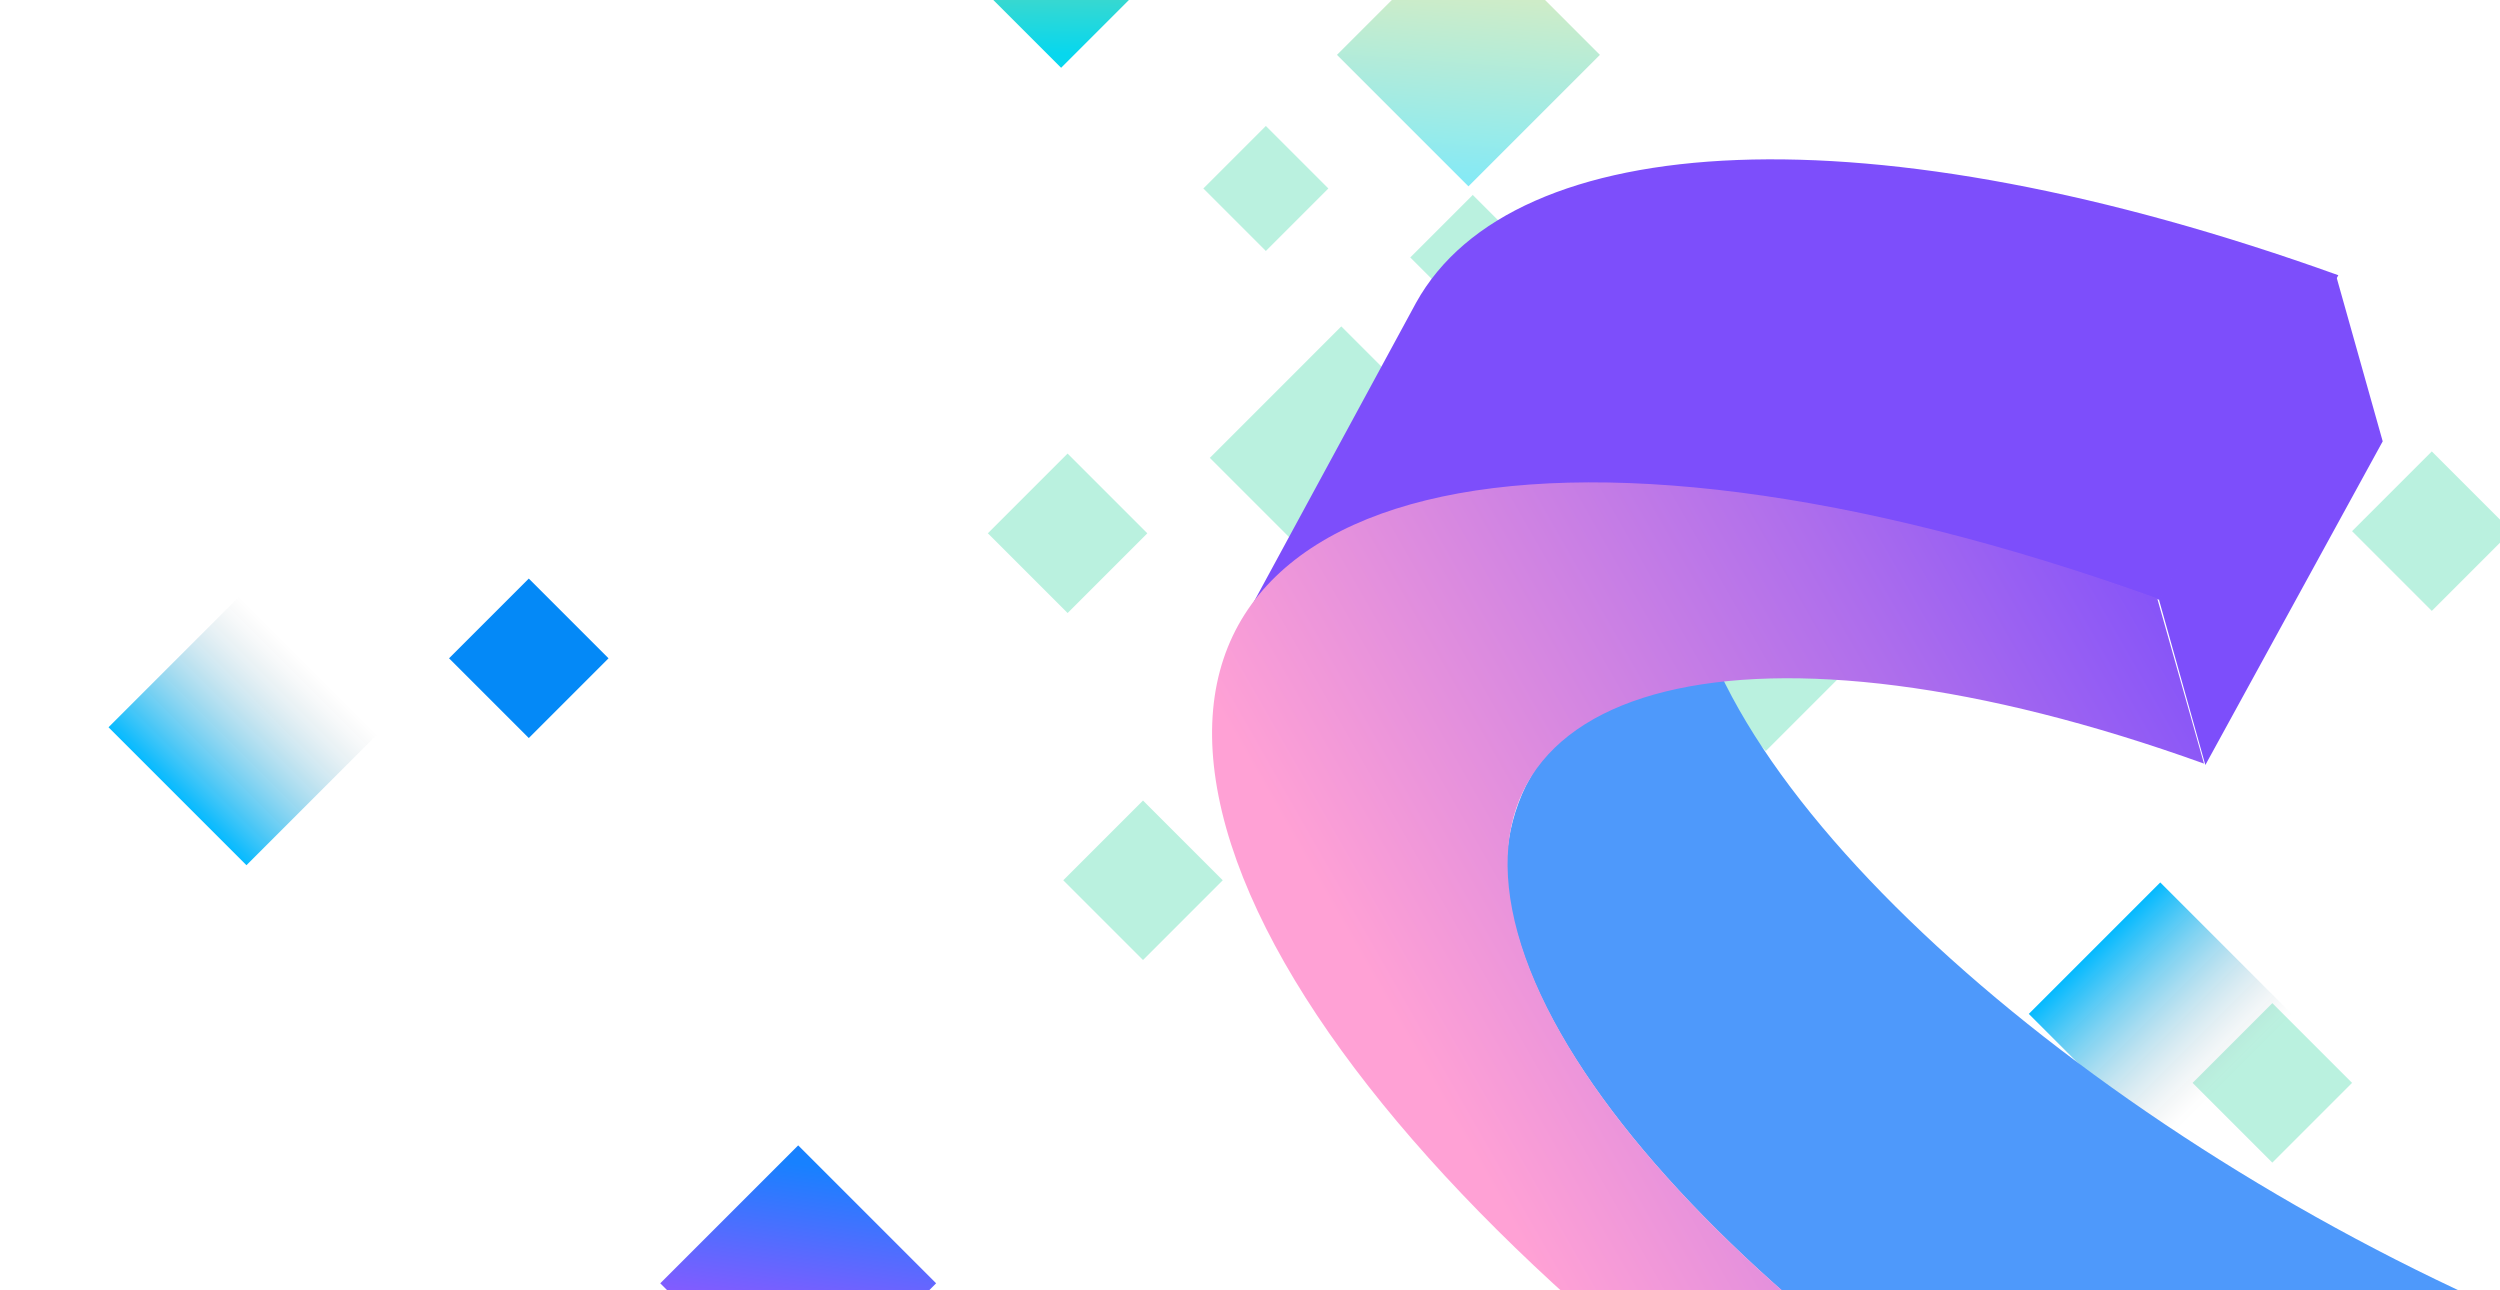 <svg width="620" height="320" viewBox="0 0 620 320" fill="none" xmlns="http://www.w3.org/2000/svg">
<g clip-path="url(#clip0_166_1826)">
<path d="M163.742 318.26L197.949 352.467L232.156 318.26L197.949 284.053L163.742 318.26Z" fill="url(#paint0_linear_166_1826)"/>
<path d="M111.362 163.26L131.138 183.036L150.914 163.26L131.138 143.484L111.362 163.26Z" fill="#0489F7"/>
<path opacity="0.5" d="M263.691 218.312L283.467 238.088L303.242 218.312L283.467 198.536L263.691 218.312Z" fill="#76E5C1"/>
<path opacity="0.5" d="M244.984 132.26L264.76 152.036L284.535 132.26L264.76 112.484L244.984 132.26Z" fill="#76E5C1"/>
<path opacity="0.5" d="M298.432 46.742L313.932 62.242L329.432 46.742L313.932 31.242L298.432 46.742Z" fill="#76E5C1"/>
<path opacity="0.5" d="M349.743 63.846L365.243 79.346L380.743 63.846L365.243 48.346L349.743 63.846Z" fill="#76E5C1"/>
<path opacity="0.5" d="M433.656 113.553L449.157 129.053L464.657 113.553L449.157 98.053L433.656 113.553Z" fill="#76E5C1"/>
<path d="M231.622 -14.724L263.156 16.811L294.691 -14.724L263.156 -46.258L231.622 -14.724Z" fill="url(#paint1_linear_166_1826)"/>
<path opacity="0.5" d="M331.57 13.604L364.174 46.208L396.777 13.604L364.174 -19L331.57 13.604Z" fill="url(#paint2_linear_166_1826)"/>
<path opacity="0.5" d="M366.846 115.156L399.449 147.76L432.053 115.156L399.449 82.553L366.846 115.156Z" fill="#76E5C1"/>
<path opacity="0.5" d="M300.036 113.553L332.639 146.156L365.243 113.553L332.639 80.949L300.036 113.553Z" fill="#76E5C1"/>
<path d="M61.121 214.57L93.725 181.967L59.518 147.76L26.914 180.363L61.121 214.57Z" fill="url(#paint3_linear_166_1826)"/>
<path opacity="0.5" d="M418.156 166.467L437.932 186.243L457.708 166.467L437.932 146.691L418.156 166.467Z" fill="#76E5C1"/>
<path opacity="0.5" d="M543.76 268.553L563.536 288.329L583.312 268.553L563.536 248.777L543.76 268.553Z" fill="#76E5C1"/>
<path d="M503.139 251.45L535.743 284.053L568.346 251.45L535.743 218.846L503.139 251.45Z" fill="url(#paint4_linear_166_1826)"/>
<path opacity="0.5" d="M583.312 131.725L603.088 151.501L622.864 131.725L603.088 111.949L583.312 131.725Z" fill="#76E5C1"/>
<g clip-path="url(#clip1_166_1826)">
<path d="M378.438 194.82L422.56 114.428C419.802 120.15 418.215 126.364 417.891 132.707C417.567 139.051 418.512 145.396 420.672 151.373C438.389 214.586 543.819 299.166 655.761 339.014L611.658 419.33C499.79 379.179 394.267 294.979 376.323 231.71C374.21 225.725 373.309 219.383 373.673 213.05C374.036 206.717 375.656 200.521 378.438 194.82Z" fill="url(#paint5_linear_166_1826)"/>
<path d="M535.459 148.845L579.383 68.481L590.91 109.452L546.928 189.722L535.459 148.845Z" fill="url(#paint6_linear_166_1826)"/>
<path d="M307.447 155.718L351.177 75.098C375.259 31.625 463.441 26.396 579.906 68.256L535.702 148.841C419.236 106.981 331.054 112.21 307.447 155.718Z" fill="url(#paint7_linear_166_1826)"/>
<path d="M304.096 205.35C279.922 119.115 383.414 93.839 534.987 148.384L546.585 189.374C434.867 149.162 358.843 167.923 376.397 231.415C393.951 294.907 499.836 379.031 611.648 419.185L623.229 460.251C471.58 405.687 328.401 291.376 304.096 205.35Z" fill="url(#paint8_linear_166_1826)"/>
</g>
</g>
<defs>
<linearGradient id="paint0_linear_166_1826" x1="194.66" y1="349.178" x2="203.212" y2="289.316" gradientUnits="userSpaceOnUse">
<stop stop-color="#CE41FF"/>
<stop offset="1" stop-color="#1781FF"/>
</linearGradient>
<linearGradient id="paint1_linear_166_1826" x1="266.076" y1="-43.338" x2="266.66" y2="13.307" gradientUnits="userSpaceOnUse">
<stop stop-color="#D2DC72"/>
<stop offset="1" stop-color="#07D7EE"/>
</linearGradient>
<linearGradient id="paint2_linear_166_1826" x1="364.174" y1="46.208" x2="368.738" y2="-14.435" gradientUnits="userSpaceOnUse">
<stop stop-color="#08D6EF"/>
<stop offset="1" stop-color="#CADC77"/>
</linearGradient>
<linearGradient id="paint3_linear_166_1826" x1="44.702" y1="198.151" x2="77.305" y2="165.547" gradientUnits="userSpaceOnUse">
<stop stop-color="#04BAFF"/>
<stop offset="1" stop-color="#C4C4C4" stop-opacity="0"/>
</linearGradient>
<linearGradient id="paint4_linear_166_1826" x1="518.789" y1="235.8" x2="551.393" y2="268.404" gradientUnits="userSpaceOnUse">
<stop stop-color="#04BAFF"/>
<stop offset="1" stop-color="#C4C4C4" stop-opacity="0"/>
</linearGradient>
<linearGradient id="paint5_linear_166_1826" x1="1.43928e+06" y1="2.31811e+06" x2="1.43202e+06" y2="2.3119e+06" gradientUnits="userSpaceOnUse">
<stop stop-color="#7D4EFB"/>
<stop offset="1" stop-color="#4E99FB"/>
</linearGradient>
<linearGradient id="paint6_linear_166_1826" x1="115683" y1="-93655.2" x2="116368" y2="-93489" gradientUnits="userSpaceOnUse">
<stop stop-color="#7D4EFB"/>
<stop offset="1" stop-color="#4E99FB"/>
</linearGradient>
<linearGradient id="paint7_linear_166_1826" x1="1.77762e+06" y1="3.92943e+06" x2="1.78362e+06" y2="3.92898e+06" gradientUnits="userSpaceOnUse">
<stop stop-color="#7D4EFB"/>
<stop offset="1" stop-color="#4E99FB"/>
</linearGradient>
<linearGradient id="paint8_linear_166_1826" x1="599.445" y1="226.927" x2="397.032" y2="342.485" gradientUnits="userSpaceOnUse">
<stop stop-color="#7D4EFB"/>
<stop offset="0.36" stop-color="#AE6EEC"/>
<stop offset="1" stop-color="#FFA1D5"/>
</linearGradient>
<clipPath id="clip0_166_1826">
<rect width="620" height="320" fill="white"/>
</clipPath>
<clipPath id="clip1_166_1826">
<rect width="417.243" height="386.252" fill="white" transform="translate(336.802 -0.499) rotate(13.641)"/>
</clipPath>
</defs>
</svg>
